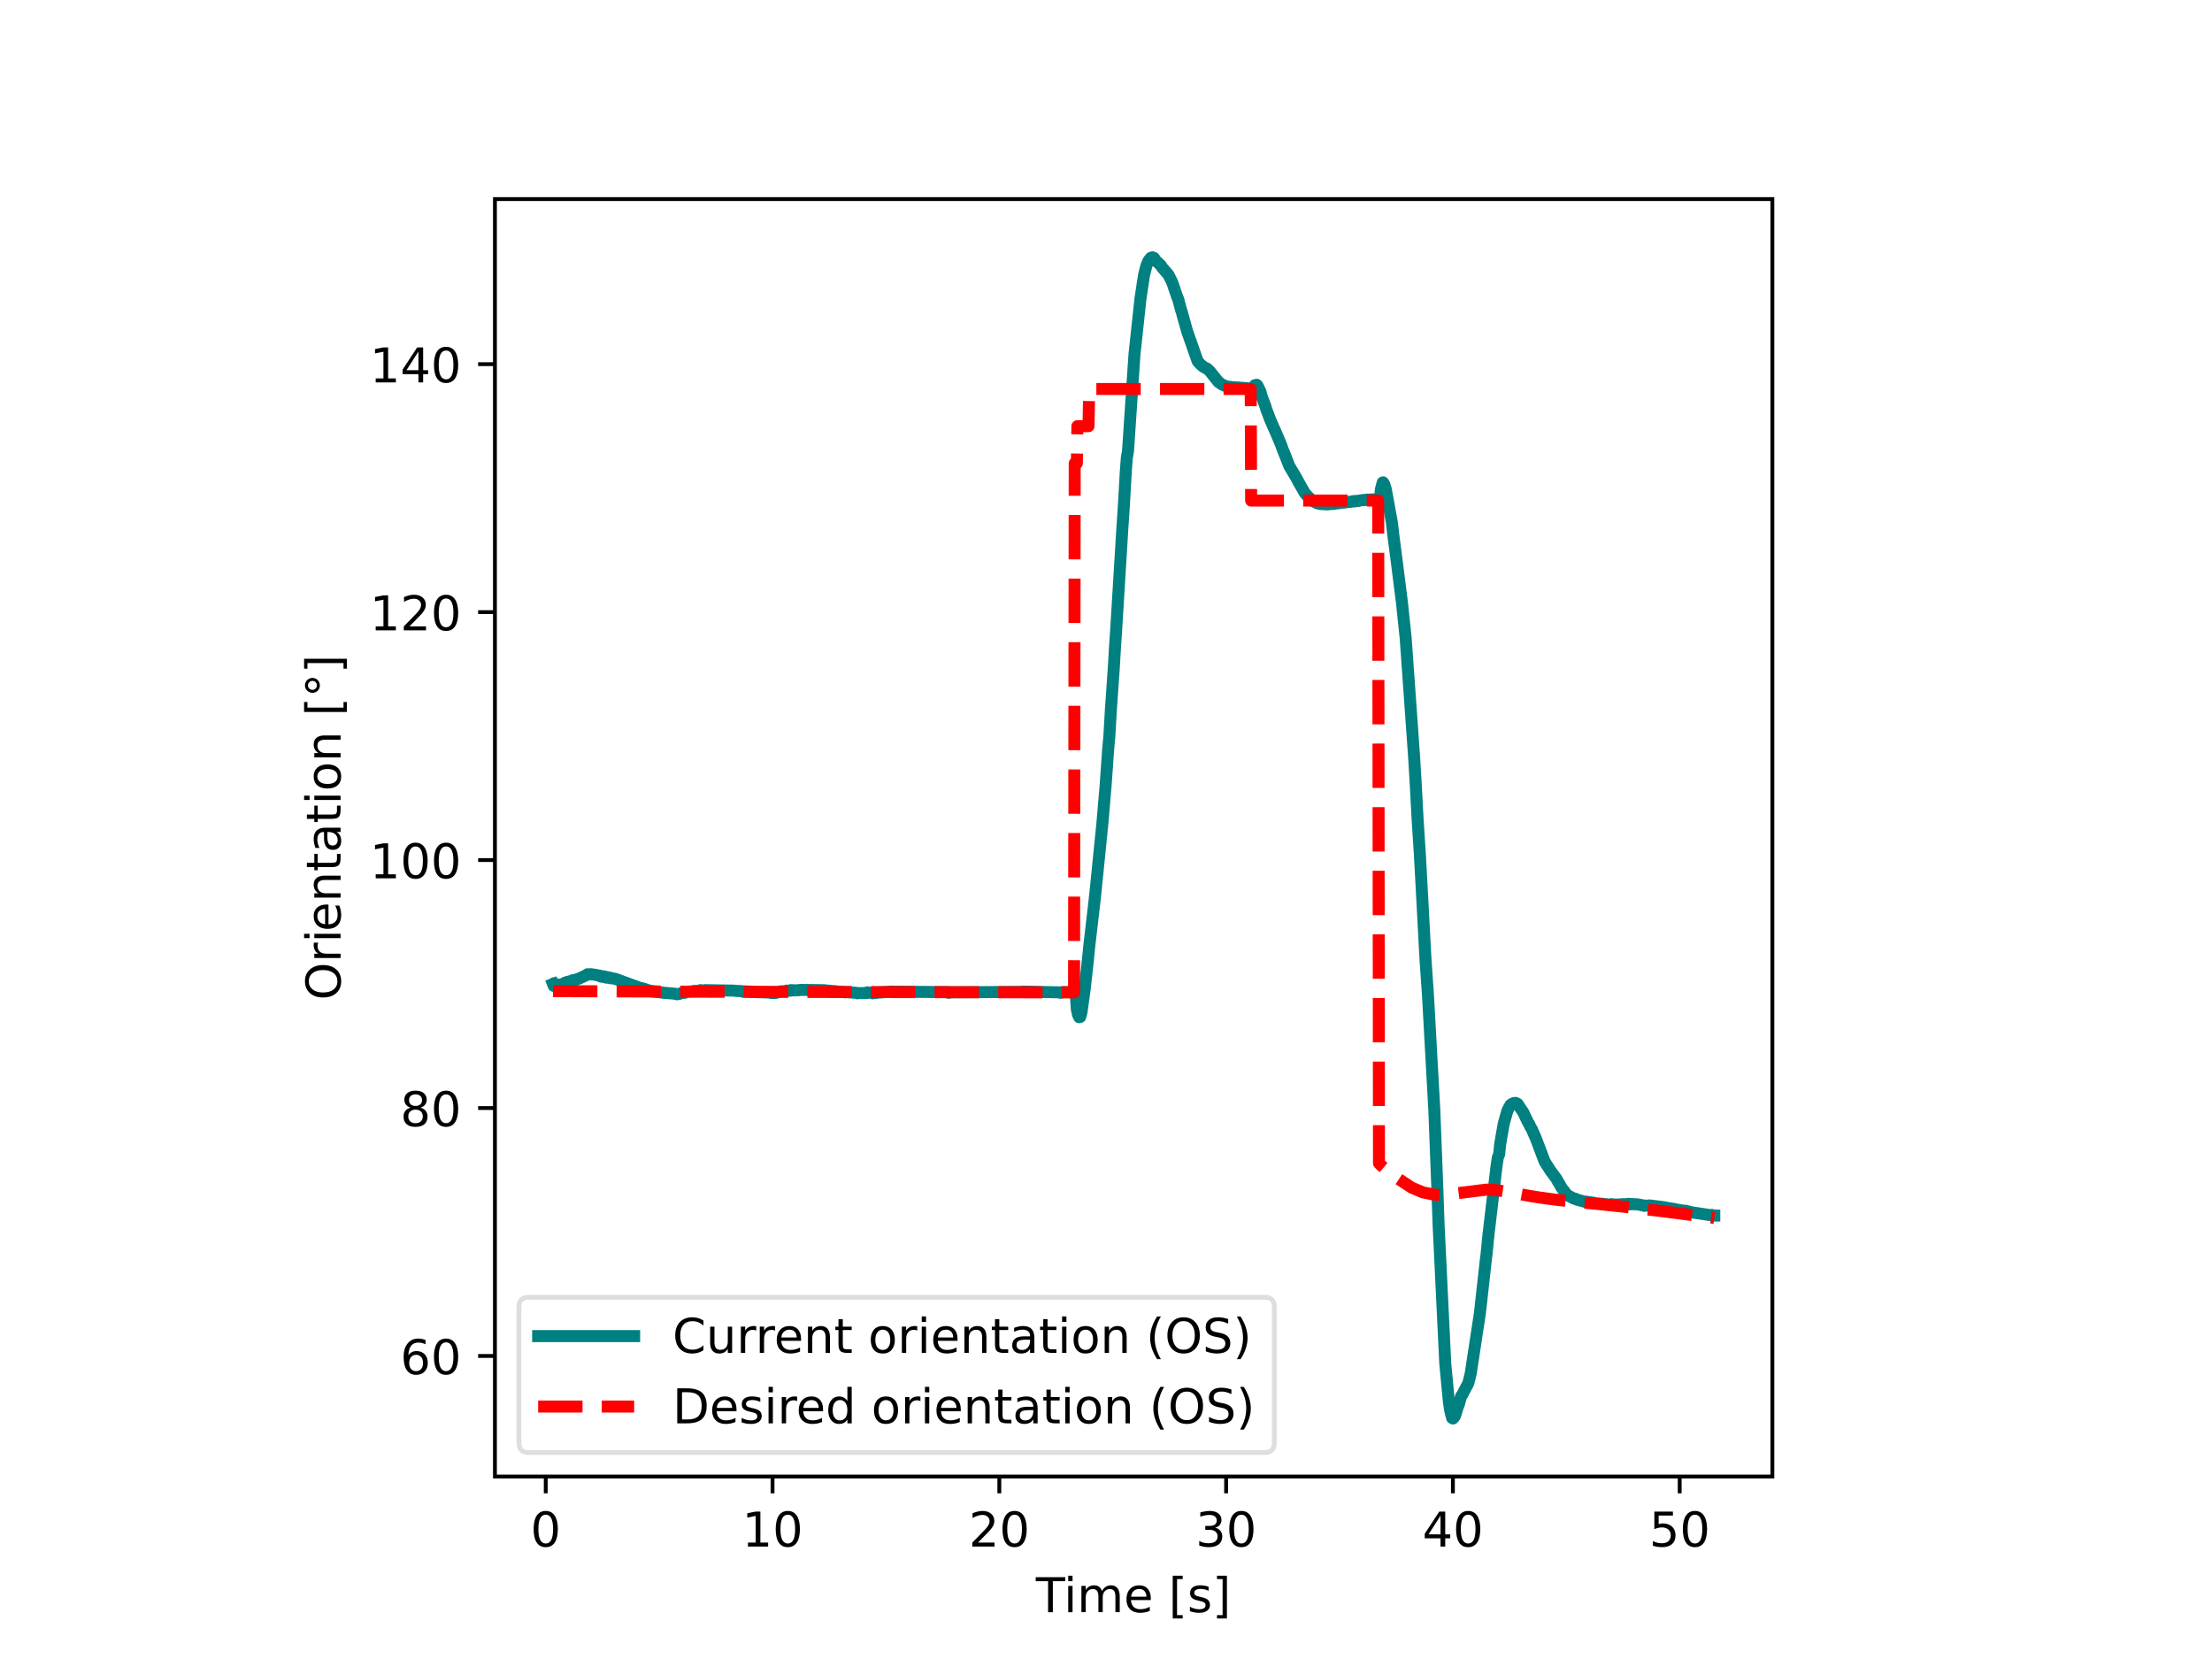 <svg width="460.8" height="345.6" xmlns="http://www.w3.org/2000/svg" xmlns:xlink="http://www.w3.org/1999/xlink">

 <symbol id="a">
  <path id="svg_1" d="m0.252,0.677c-0.051,0 -0.089,-0.025 -0.115,-0.075s-0.038,-0.125 -0.038,-0.225s0.012,-0.175 0.038,-0.225s0.064,-0.075 0.115,-0.075s0.089,0.025 0.115,0.075c0.025,0.05 0.038,0.125 0.038,0.225s-0.013,0.175 -0.038,0.225c-0.026,0.05 -0.064,0.075 -0.115,0.075zm0,0.078c0.081,0 0.143,-0.033 0.187,-0.097c0.043,-0.065 0.065,-0.159 0.065,-0.281c0,-0.123 -0.022,-0.217 -0.065,-0.281c-0.044,-0.064 -0.106,-0.096 -0.188,-0.096s-0.144,0.032 -0.187,0.096s-0.064,0.158 -0.064,0.281c0,0.122 0.021,0.216 0.064,0.281c0.043,0.064 0.106,0.097 0.188,0.097z"/>
 </symbol>
 <symbol id="b">
  <path id="svg_2" d="m124,83l161,0l0,556l-175,-35l0,90l174,35l99,0l0,-646l161,0l0,-83l-420,0l0,83z" transform="translate(-.11) scale(.001)"/>
 </symbol>
 <symbol id="c">
  <path id="svg_3" d="m192,83l344,0l0,-83l-463,0l0,83c37,38 88,90 153,156c64,65 105,107 122,126c32,35 54,65 66,90c12,24 19,49 19,73c0,38 -14,70 -41,94s-62,37 -106,37c-31,0 -64,-6 -98,-16c-34,-11 -71,-27 -110,-49l0,100c40,16 77,28 111,36s66,12 95,12c75,0 135,-19 180,-57s68,-88 68,-151c0,-30 -6,-59 -17,-85c-11,-27 -31,-59 -61,-95c-8,-10 -34,-37 -78,-82s-105,-108 -184,-189z" transform="translate(-.073) scale(.001)"/>
 </symbol>
 <symbol id="d">
  <path id="svg_4" d="m0.33,0.406c0.047,-0.01 0.084,-0.031 0.11,-0.063s0.04,-0.072 0.04,-0.118c0,-0.072 -0.025,-0.128 -0.074,-0.167c-0.05,-0.039 -0.12,-0.058 -0.211,-0.058c-0.031,0 -0.063,0.003 -0.095,0.009c-0.032,0.005 -0.066,0.014 -0.1,0.026l0,0.095c0.027,-0.016 0.057,-0.028 0.09,-0.036c0.032,-0.008 0.066,-0.012 0.102,-0.012c0.062,0 0.109,0.012 0.141,0.036s0.049,0.06 0.049,0.107c0,0.042 -0.015,0.076 -0.045,0.1s-0.072,0.037 -0.126,0.037l-0.085,0l0,0.081l0.089,0c0.048,0 0.085,0.009 0.111,0.029c0.026,0.019 0.039,0.047 0.039,0.084s-0.014,0.066 -0.04,0.086c-0.027,0.02 -0.065,0.03 -0.114,0.03c-0.027,0 -0.056,-0.003 -0.087,-0.009s-0.065,-0.015 -0.102,-0.027l0,0.088c0.037,0.01 0.072,0.018 0.105,0.023c0.032,0.005 0.063,0.008 0.093,0.008c0.074,0 0.133,-0.017 0.177,-0.051s0.066,-0.08 0.066,-0.138c0,-0.04 -0.012,-0.074 -0.035,-0.102s-0.056,-0.048 -0.098,-0.058z"/>
 </symbol>
 <symbol id="e">
  <path id="svg_5" d="m378,643l-249,-389l249,0l0,389zm-26,86l124,0l0,-475l104,0l0,-82l-104,0l0,-172l-98,0l0,172l-329,0l0,95l303,462z" transform="translate(-.049) scale(.001)"/>
 </symbol>
 <symbol id="f">
  <path id="svg_6" d="m0.031,0.742l0.387,0l0,-0.083l-0.297,0l0,-0.179c0.014,0.005 0.029,0.009 0.043,0.011s0.029,0.004 0.043,0.004c0.081,0 0.145,-0.023 0.193,-0.067c0.048,-0.045 0.072,-0.105 0.072,-0.181c0,-0.079 -0.025,-0.14 -0.074,-0.183s-0.118,-0.064 -0.206,-0.064c-0.031,0 -0.062,0.003 -0.094,0.007c-0.032,0.005 -0.064,0.012 -0.098,0.023l0,0.099c0.029,-0.016 0.059,-0.028 0.091,-0.036c0.031,-0.008 0.064,-0.011 0.099,-0.011c0.056,0 0.101,0.014 0.134,0.044c0.032,0.03 0.049,0.07 0.049,0.121c0,0.05 -0.017,0.09 -0.049,0.12c-0.033,0.03 -0.078,0.045 -0.134,0.045c-0.026,0 -0.053,-0.003 -0.079,-0.009s-0.053,-0.015 -0.08,-0.027l0,0.366z"/>
 </symbol>
 <symbol id="g">
  <path id="svg_7" d="m-2,729l616,0l0,-83l-259,0l0,-646l-99,0l0,646l-258,0l0,83z" transform="translate(.002) scale(.001)"/>
 </symbol>
 <symbol id="h">
  <path id="svg_8" d="m94,547l90,0l0,-547l-90,0l0,547zm0,213l90,0l0,-114l-90,0l0,114z" transform="translate(-.094) scale(.001)"/>
 </symbol>
 <symbol id="i">
  <path id="svg_9" d="m520,442c22,40 49,69 80,89c31,19 68,29 111,29c56,0 100,-20 131,-60s47,-97 47,-170l0,-330l-90,0l0,327c0,52 -10,91 -28,117c-19,25 -47,38 -85,38c-47,0 -84,-16 -111,-47s-40,-73 -40,-126l0,-309l-90,0l0,327c0,52 -10,91 -28,117c-19,25 -48,38 -86,38c-46,0 -83,-16 -110,-47s-40,-73 -40,-126l0,-309l-90,0l0,547l90,0l0,-85c20,33 45,58 74,74c28,16 62,24 102,24s73,-10 101,-30s48,-50 62,-88z" transform="translate(-.091) scale(.001)"/>
 </symbol>
 <symbol id="j">
  <path id="svg_10" d="m0.507,0.309l0,-0.044l-0.413,0c0.004,-0.062 0.022,-0.11 0.056,-0.142c0.033,-0.032 0.079,-0.048 0.139,-0.048c0.034,0 0.068,0.004 0.1,0.012s0.065,0.021 0.097,0.039l0,-0.085c-0.032,-0.014 -0.065,-0.025 -0.099,-0.031s-0.069,-0.01 -0.103,-0.01c-0.088,0 -0.157,0.025 -0.208,0.075s-0.076,0.119 -0.076,0.206c0,0.089 0.024,0.16 0.072,0.213c0.048,0.052 0.114,0.079 0.196,0.079c0.074,0 0.132,-0.024 0.175,-0.071c0.042,-0.048 0.064,-0.112 0.064,-0.193zm-0.09,0.026c-0.001,0.049 -0.015,0.088 -0.041,0.118c-0.027,0.029 -0.063,0.044 -0.107,0.044c-0.05,0 -0.09,-0.015 -0.12,-0.043s-0.048,-0.068 -0.052,-0.119l0.32,0z"/>
 </symbol>
 <symbol id="l">
  <path id="svg_11" d="m0,0.891l0.207,0l0,-0.07l-0.117,0l0,-0.751l0.117,0l0,-0.07l-0.207,0l0,0.891z"/>
 </symbol>
 <symbol id="m">
  <path id="svg_12" d="m0.389,0.544l0,-0.085c-0.026,0.012 -0.052,0.022 -0.079,0.029c-0.028,0.006 -0.056,0.01 -0.085,0.01c-0.045,0 -0.079,-0.007 -0.101,-0.021s-0.033,-0.034 -0.033,-0.061c0,-0.021 0.008,-0.037 0.024,-0.049s0.048,-0.024 0.096,-0.034l0.031,-0.007c0.064,-0.014 0.109,-0.034 0.136,-0.058c0.026,-0.025 0.04,-0.06 0.04,-0.104c0,-0.051 -0.02,-0.091 -0.06,-0.12c-0.04,-0.03 -0.096,-0.044 -0.166,-0.044c-0.03,0 -0.06,0.003 -0.092,0.008s-0.065,0.013 -0.1,0.025l0,0.093c0.033,-0.018 0.066,-0.031 0.098,-0.039c0.032,-0.009 0.064,-0.013 0.096,-0.013c0.042,0 0.075,0.007 0.098,0.021c0.022,0.014 0.034,0.035 0.034,0.062c0,0.024 -0.009,0.043 -0.025,0.056s-0.052,0.026 -0.108,0.038l-0.031,0.007c-0.056,0.012 -0.097,0.03 -0.121,0.054c-0.025,0.024 -0.037,0.057 -0.037,0.1c0,0.051 0.018,0.091 0.054,0.119s0.088,0.042 0.156,0.042c0.033,0 0.064,-0.003 0.094,-0.008c0.029,-0.005 0.056,-0.012 0.081,-0.021z"/>
 </symbol>
 <symbol id="n">
  <path id="svg_13" d="m0.207,0.891l0,-0.891l-0.207,0l0,0.07l0.117,0l0,0.751l-0.117,0l0,0.07l0.207,0z"/>
 </symbol>
 <symbol id="o">
  <path id="svg_14" d="m0.26,0.417c-0.044,0 -0.079,-0.016 -0.105,-0.046s-0.039,-0.072 -0.039,-0.124c0,-0.053 0.013,-0.095 0.039,-0.125s0.061,-0.045 0.105,-0.045s0.079,0.015 0.105,0.045s0.039,0.072 0.039,0.125c0,0.052 -0.013,0.094 -0.039,0.124s-0.061,0.046 -0.105,0.046zm0.196,0.309l0,-0.09c-0.025,0.012 -0.05,0.021 -0.075,0.027c-0.026,0.006 -0.051,0.009 -0.075,0.009c-0.066,0 -0.116,-0.022 -0.15,-0.066s-0.054,-0.111 -0.058,-0.199c0.019,0.028 0.043,0.05 0.072,0.065s0.061,0.023 0.096,0.023c0.073,0 0.131,-0.023 0.173,-0.067s0.064,-0.105 0.064,-0.181c0,-0.075 -0.023,-0.135 -0.067,-0.18s-0.103,-0.067 -0.176,-0.067c-0.084,0 -0.149,0.032 -0.193,0.096c-0.045,0.064 -0.067,0.158 -0.067,0.281c0,0.115 0.027,0.207 0.082,0.275c0.054,0.068 0.128,0.103 0.22,0.103c0.024,0 0.049,-0.003 0.075,-0.007c0.025,-0.005 0.051,-0.012 0.079,-0.022z"/>
 </symbol>
 <symbol id="p">
  <path id="svg_15" d="m0.25,0.359c-0.047,0 -0.084,-0.013 -0.111,-0.038s-0.04,-0.059 -0.04,-0.103s0.013,-0.079 0.04,-0.104s0.064,-0.037 0.111,-0.037c0.046,0 0.083,0.012 0.11,0.038c0.027,0.025 0.041,0.059 0.041,0.103s-0.014,0.078 -0.04,0.103c-0.027,0.025 -0.064,0.038 -0.111,0.038zm-0.099,0.042c-0.042,0.01 -0.075,0.03 -0.099,0.059s-0.035,0.064 -0.035,0.106c0,0.058 0.02,0.104 0.062,0.138c0.041,0.034 0.098,0.051 0.171,0.051c0.072,0 0.129,-0.017 0.171,-0.051c0.041,-0.034 0.062,-0.08 0.062,-0.138c0,-0.042 -0.012,-0.077 -0.036,-0.106s-0.056,-0.049 -0.098,-0.059c0.047,-0.011 0.084,-0.033 0.111,-0.065c0.026,-0.032 0.04,-0.072 0.04,-0.118c0,-0.071 -0.022,-0.125 -0.065,-0.162c-0.044,-0.038 -0.106,-0.056 -0.186,-0.056s-0.142,0.018 -0.185,0.056c-0.043,0.037 -0.064,0.091 -0.064,0.162c0,0.046 0.013,0.086 0.04,0.118c0.026,0.032 0.063,0.054 0.111,0.065zm-0.036,0.156c0,-0.038 0.011,-0.068 0.035,-0.089s0.057,-0.031 0.1,-0.031c0.042,0 0.075,0.01 0.099,0.031s0.036,0.051 0.036,0.089s-0.012,0.067 -0.036,0.088s-0.057,0.032 -0.099,0.032c-0.043,0 -0.076,-0.011 -0.1,-0.032s-0.035,-0.05 -0.035,-0.088z"/>
 </symbol>
 <symbol id="q">
  <path id="svg_16" d="m0.338,0.675c-0.072,0 -0.129,-0.027 -0.171,-0.08c-0.042,-0.054 -0.063,-0.126 -0.063,-0.218s0.021,-0.165 0.063,-0.218c0.042,-0.054 0.099,-0.08 0.171,-0.08c0.071,0 0.128,0.026 0.17,0.08c0.042,0.053 0.063,0.126 0.063,0.218s-0.021,0.164 -0.063,0.218c-0.042,0.053 -0.099,0.08 -0.17,0.08zm0,0.08c0.102,0 0.183,-0.035 0.245,-0.103c0.061,-0.068 0.092,-0.16 0.092,-0.275c0,-0.116 -0.031,-0.207 -0.092,-0.275c-0.062,-0.068 -0.143,-0.102 -0.245,-0.102c-0.103,0 -0.185,0.034 -0.246,0.102c-0.062,0.068 -0.092,0.159 -0.092,0.275c0,0.115 0.03,0.207 0.092,0.275c0.061,0.068 0.143,0.103 0.246,0.103z"/>
 </symbol>
 <symbol id="r">
  <path id="svg_17" d="m411,463c-10,6 -21,10 -33,13c-12,2 -25,4 -39,4c-51,0 -90,-17 -117,-50c-28,-33 -41,-80 -41,-142l0,-288l-90,0l0,547l90,0l0,-85c18,33 43,58 73,74s67,24 111,24c6,0 13,-1 21,-1c7,-1 15,-2 25,-4l0,-92z" transform="translate(-.091) scale(.001)"/>
 </symbol>
 <symbol id="s">
  <path id="svg_18" d="m183,702l0,-155l185,0l0,-70l-185,0l0,-297c0,-45 6,-74 18,-86c12,-13 37,-19 75,-19l92,0l0,-75l-92,0c-70,0 -118,13 -144,39s-39,73 -39,141l0,297l-66,0l0,70l66,0l0,155l90,0z" transform="translate(-.027) scale(.001)"/>
 </symbol>
 <symbol id="t">
  <path id="svg_19" d="m549,330l0,-330l-90,0l0,327c0,52 -11,90 -31,116s-50,39 -90,39c-49,0 -87,-16 -115,-47s-42,-73 -42,-126l0,-309l-90,0l0,547l90,0l0,-85c21,32 46,57 76,73c29,16 63,25 101,25c62,0 110,-20 142,-59s49,-96 49,-171z" transform="translate(-.091) scale(.001)"/>
 </symbol>
 <symbol id="u">
  <path id="svg_20" d="m0.283,0.288c-0.073,0 -0.123,-0.009 -0.151,-0.025c-0.028,-0.017 -0.042,-0.045 -0.042,-0.085c0,-0.032 0.01,-0.058 0.031,-0.076c0.021,-0.019 0.05,-0.028 0.086,-0.028c0.05,0 0.09,0.017 0.12,0.053c0.03,0.035 0.045,0.082 0.045,0.141l0,0.02l-0.089,0zm0.179,0.037l0,-0.312l-0.09,0l0,0.083c-0.021,-0.034 -0.047,-0.058 -0.077,-0.073s-0.068,-0.023 -0.112,-0.023c-0.056,0 -0.101,0.015 -0.134,0.046s-0.049,0.073 -0.049,0.126c0,0.061 0.02,0.107 0.062,0.139c0.041,0.031 0.102,0.047 0.184,0.047l0.126,0l0,0.009c0,0.041 -0.014,0.073 -0.041,0.096c-0.027,0.022 -0.065,0.034 -0.114,0.034c-0.032,0 -0.062,-0.004 -0.092,-0.012s-0.058,-0.019 -0.085,-0.033l0,0.083c0.032,0.012 0.064,0.022 0.095,0.028s0.061,0.01 0.091,0.01c0.079,0 0.138,-0.021 0.177,-0.062s0.059,-0.103 0.059,-0.186z"/>
 </symbol>
 <symbol id="v">
  <path id="svg_21" d="m0.251,0.497c-0.048,0 -0.086,-0.019 -0.114,-0.057s-0.042,-0.089 -0.042,-0.154c0,-0.066 0.013,-0.117 0.041,-0.155s0.066,-0.056 0.115,-0.056c0.048,0 0.086,0.018 0.114,0.056s0.042,0.089 0.042,0.155c0,0.064 -0.014,0.116 -0.042,0.154s-0.066,0.057 -0.114,0.057zm0,0.076c0.078,0 0.139,-0.026 0.184,-0.076c0.044,-0.051 0.067,-0.121 0.067,-0.211s-0.023,-0.16 -0.067,-0.21c-0.045,-0.051 -0.106,-0.076 -0.184,-0.076c-0.079,0 -0.141,0.025 -0.185,0.076c-0.044,0.05 -0.066,0.12 -0.066,0.21s0.022,0.16 0.066,0.211c0.044,0.05 0.106,0.076 0.185,0.076z"/>
 </symbol>
 <symbol id="w">
  <path id="svg_22" d="m0.155,0.247c-0.026,0 -0.048,-0.009 -0.066,-0.027s-0.027,-0.04 -0.027,-0.066s0.009,-0.048 0.027,-0.066s0.04,-0.026 0.066,-0.026s0.048,0.008 0.066,0.026s0.027,0.04 0.027,0.066s-0.009,0.048 -0.027,0.066s-0.04,0.027 -0.066,0.027zm0,0.063c0.02,0 0.04,-0.004 0.06,-0.012c0.019,-0.008 0.036,-0.02 0.05,-0.034c0.014,-0.015 0.025,-0.032 0.033,-0.05c0.008,-0.019 0.012,-0.039 0.012,-0.06c0,-0.044 -0.016,-0.08 -0.046,-0.11s-0.067,-0.044 -0.11,-0.044c-0.044,0 -0.081,0.014 -0.11,0.044c-0.03,0.029 -0.044,0.066 -0.044,0.11c0,0.043 0.015,0.08 0.045,0.11s0.066,0.046 0.11,0.046z"/>
 </symbol>
 <clipPath id="x">
  <path id="svg_23" d="m103.104,307.584l266.112,0l0,-266.112l-266.112,0l0,266.112z"/>
 </clipPath>
 <clipPath id="y">
  <path id="svg_24" d="m103.104,307.584l266.112,0l0,-266.112l-266.112,0l0,266.112z"/>
 </clipPath>
 <symbol id="z">
  <path id="svg_25" d="m0.588,0.686l0,-0.104c-0.034,0.03 -0.069,0.053 -0.107,0.069c-0.038,0.015 -0.077,0.023 -0.119,0.023c-0.084,0 -0.148,-0.026 -0.192,-0.077s-0.066,-0.124 -0.066,-0.22s0.022,-0.17 0.066,-0.221s0.108,-0.076 0.192,-0.076c0.042,0 0.081,0.007 0.119,0.023c0.038,0.015 0.073,0.038 0.107,0.069l0,-0.103c-0.035,-0.024 -0.072,-0.041 -0.11,-0.052s-0.079,-0.017 -0.122,-0.017c-0.11,0 -0.197,0.033 -0.261,0.1s-0.095,0.159 -0.095,0.277c0,0.117 0.031,0.209 0.095,0.277c0.064,0.067 0.151,0.101 0.261,0.101c0.044,0 0.085,-0.006 0.123,-0.017c0.038,-0.012 0.075,-0.029 0.109,-0.052z"/>
 </symbol>
 <symbol id="A">
  <path id="svg_26" d="m0,0.229l0,0.331l0.09,0l0,-0.328c0,-0.052 0.01,-0.09 0.03,-0.116s0.05,-0.039 0.091,-0.039c0.048,0 0.087,0.015 0.115,0.046s0.042,0.073 0.042,0.127l0,0.31l0.09,0l0,-0.547l-0.09,0l0,0.084c-0.022,-0.034 -0.048,-0.058 -0.076,-0.074c-0.029,-0.015 -0.062,-0.023 -0.1,-0.023c-0.063,0 -0.111,0.019 -0.143,0.058c-0.033,0.038 -0.049,0.095 -0.049,0.171zm0.226,0.344z"/>
 </symbol>
 <symbol id="B">
  <path id="svg_27" d="m0.224,0.89c-0.044,-0.076 -0.076,-0.15 -0.097,-0.223c-0.022,-0.073 -0.032,-0.147 -0.032,-0.222c0,-0.076 0.01,-0.15 0.032,-0.223c0.021,-0.074 0.053,-0.147 0.097,-0.222l-0.078,0c-0.049,0.077 -0.086,0.151 -0.11,0.225s-0.036,0.147 -0.036,0.22c0,0.072 0.012,0.145 0.036,0.219s0.06,0.149 0.11,0.226l0.078,0z"/>
 </symbol>
 <symbol id="C">
  <path id="svg_28" d="m0.469,0.718l0,-0.096c-0.038,0.018 -0.073,0.031 -0.106,0.04c-0.034,0.008 -0.066,0.013 -0.096,0.013c-0.054,0 -0.096,-0.011 -0.125,-0.031c-0.029,-0.021 -0.043,-0.051 -0.043,-0.089c0,-0.032 0.009,-0.057 0.029,-0.073c0.019,-0.017 0.056,-0.03 0.11,-0.04l0.06,-0.012c0.073,-0.014 0.127,-0.039 0.162,-0.074c0.035,-0.036 0.053,-0.083 0.053,-0.142c0,-0.071 -0.024,-0.124 -0.071,-0.16c-0.048,-0.036 -0.117,-0.054 -0.208,-0.054c-0.035,0 -0.072,0.004 -0.111,0.011s-0.079,0.018 -0.12,0.034l0,0.102c0.04,-0.023 0.079,-0.04 0.117,-0.051c0.038,-0.012 0.076,-0.017 0.114,-0.017c0.056,0 0.099,0.011 0.13,0.033c0.03,0.022 0.046,0.053 0.046,0.095c0,0.036 -0.011,0.064 -0.033,0.084s-0.058,0.035 -0.108,0.045l-0.06,0.012c-0.074,0.014 -0.127,0.037 -0.16,0.069c-0.033,0.031 -0.049,0.074 -0.049,0.13c0,0.064 0.022,0.115 0.068,0.152c0.045,0.037 0.108,0.056 0.188,0.056c0.034,0 0.068,-0.003 0.104,-0.009c0.035,-0.006 0.071,-0.016 0.109,-0.028z"/>
 </symbol>
 <symbol id="D">
  <path id="svg_29" d="m0,0.89l0.078,0c0.048,-0.077 0.085,-0.152 0.109,-0.226s0.037,-0.147 0.037,-0.219c0,-0.073 -0.013,-0.146 -0.037,-0.22s-0.061,-0.148 -0.109,-0.225l-0.078,0c0.043,0.075 0.075,0.148 0.097,0.222c0.021,0.073 0.032,0.147 0.032,0.223c0,0.075 -0.011,0.149 -0.032,0.222c-0.022,0.073 -0.054,0.147 -0.097,0.223z"/>
 </symbol>
 <symbol id="E">
  <path id="svg_30" d="m197,648l0,-567l119,0c100,0 174,22 221,68c46,46 70,118 70,216s-24,169 -70,215c-47,45 -121,68 -221,68l-119,0zm-99,81l203,0c141,0 245,-30 311,-88c66,-59 99,-151 99,-276c0,-126 -34,-218 -100,-277s-170,-88 -310,-88l-203,0l0,729z" transform="translate(-.098) scale(.001)"/>
 </symbol>
 <symbol id="F">
  <path id="svg_31" d="m0.399,0.477l0,0.296l0.09,0l0,-0.76l-0.09,0l0,0.082c-0.019,-0.033 -0.043,-0.057 -0.072,-0.072s-0.063,-0.023 -0.103,-0.023c-0.066,0 -0.12,0.026 -0.162,0.078s-0.062,0.122 -0.062,0.208s0.02,0.155 0.062,0.208c0.042,0.052 0.096,0.079 0.162,0.079c0.04,0 0.074,-0.008 0.103,-0.024s0.053,-0.04 0.072,-0.072zm-0.306,-0.191c0,-0.066 0.013,-0.118 0.04,-0.156s0.064,-0.056 0.112,-0.056s0.085,0.018 0.113,0.056c0.027,0.038 0.041,0.09 0.041,0.156s-0.014,0.117 -0.041,0.155c-0.028,0.038 -0.065,0.057 -0.113,0.057s-0.085,-0.019 -0.112,-0.057s-0.04,-0.089 -0.04,-0.155z"/>
 </symbol>
 <g>
  <title>Layer 1</title>
  <path id="svg_32" fill="#fff" d="m0,345.6l460.8,0l0,-345.6l-460.8,0l0,345.6z"/>
  <path id="svg_33" fill="#fff" d="m103.104,307.584l266.112,0l0,-266.112l-266.112,0l0,266.112z"/>
  <path id="svg_34" d="m113.688,307.584l0,3.5" stroke="#000" fill="none" stroke-linejoin="round" stroke-width="0.8"/>
  <use id="svg_35" transform="matrix(10 0 0 -10 111.168 322.308)" xlink:href="#a"/>
  <path id="svg_36" d="m160.933,307.584l0,3.5" stroke="#000" fill="none" stroke-linejoin="round" stroke-width="0.8"/>
  <use id="svg_37" transform="matrix(10 0 0 -10 155.673 322.178)" xlink:href="#b"/>
  <use id="svg_38" transform="matrix(10 0 0 -10 161.593 322.308)" xlink:href="#a"/>
  <path id="svg_39" d="m208.177,307.584l0,3.5" stroke="#000" fill="none" stroke-linejoin="round" stroke-width="0.8"/>
  <use id="svg_40" transform="matrix(10 0 0 -10 202.548 322.178)" xlink:href="#c"/>
  <use id="svg_41" transform="matrix(10 0 0 -10 208.838 322.308)" xlink:href="#a"/>
  <path id="svg_42" d="m255.422,307.584l0,3.5" stroke="#000" fill="none" stroke-linejoin="round" stroke-width="0.8"/>
  <use id="svg_43" transform="matrix(10 0 0 -10 249.822 322.308)" xlink:href="#d"/>
  <use id="svg_44" transform="matrix(10 0 0 -10 256.082 322.308)" xlink:href="#a"/>
  <path id="svg_45" d="m302.666,307.584l0,3.5" stroke="#000" fill="none" stroke-linejoin="round" stroke-width="0.8"/>
  <use id="svg_46" transform="matrix(10 0 0 -10 296.797 322.178)" xlink:href="#e"/>
  <use id="svg_47" transform="matrix(10 0 0 -10 303.327 322.308)" xlink:href="#a"/>
  <path id="svg_48" d="m349.91,307.584l0,3.5" stroke="#000" fill="none" stroke-linejoin="round" stroke-width="0.8"/>
  <use id="svg_49" transform="matrix(10 0 0 -10 344.321 322.308)" xlink:href="#f"/>
  <use id="svg_50" transform="matrix(10 0 0 -10 350.571 322.308)" xlink:href="#a"/>
  <use id="svg_51" transform="matrix(10 0 0 -10 215.757 335.85)" xlink:href="#g"/>
  <use id="svg_52" transform="matrix(10 0 0 -10 222.53 335.85)" xlink:href="#h"/>
  <use id="svg_53" transform="matrix(10 0 0 -10 225.28 335.85)" xlink:href="#i"/>
  <use id="svg_54" transform="matrix(10 0 0 -10 234.66 335.98)" xlink:href="#j"/>
  <use id="svg_55" transform="matrix(10 0 0 -10 240.26 335.85)" xlink:href="#k"/>
  <use id="svg_56" transform="matrix(10 0 0 -10 244.3 337.16)" xlink:href="#l"/>
  <use id="svg_57" transform="matrix(10 0 0 -10 247.88 335.98)" xlink:href="#m"/>
  <use id="svg_58" transform="matrix(10 0 0 -10 253.52 337.16)" xlink:href="#n"/>
  <path id="svg_59" d="m103.104,282.475l-3.5,0" stroke="#000" fill="none" stroke-linejoin="round" stroke-width="0.8"/>
  <use id="svg_60" transform="matrix(10 0 0 -10 84.085 286.402)" xlink:href="#o"/>
  <use id="svg_61" transform="matrix(10 0 0 -10 90.405 286.402)" xlink:href="#a"/>
  <path id="svg_62" d="m103.104,230.822l-3.5,0" stroke="#000" fill="none" stroke-linejoin="round" stroke-width="0.8"/>
  <use id="svg_63" transform="matrix(10 0 0 -10 84.065 234.75)" xlink:href="#p"/>
  <use id="svg_64" transform="matrix(10 0 0 -10 90.405 234.75)" xlink:href="#a"/>
  <path id="svg_65" d="m103.104,179.17l-3.5,0" stroke="#000" fill="none" stroke-linejoin="round" stroke-width="0.8"/>
  <use id="svg_66" transform="matrix(10 0 0 -10 78.126 182.967)" xlink:href="#b"/>
  <use id="svg_67" transform="matrix(10 0 0 -10 84.046 183.097)" xlink:href="#a"/>
  <use id="svg_68" transform="matrix(10 0 0 -10 90.406 183.097)" xlink:href="#a"/>
  <path id="svg_69" d="m103.104,127.518l-3.5,0" stroke="#000" fill="none" stroke-linejoin="round" stroke-width="0.8"/>
  <use id="svg_70" transform="matrix(10 0 0 -10 78.126 131.314)" xlink:href="#b"/>
  <use id="svg_71" transform="matrix(10 0 0 -10 84.116 131.314)" xlink:href="#c"/>
  <use id="svg_72" transform="matrix(10 0 0 -10 90.406 131.444)" xlink:href="#a"/>
  <path id="svg_73" d="m103.104,75.865l-3.5,0" stroke="#000" fill="none" stroke-linejoin="round" stroke-width="0.8"/>
  <use id="svg_74" transform="matrix(10 0 0 -10 78.126 79.662)" xlink:href="#b"/>
  <use id="svg_75" transform="matrix(10 0 0 -10 83.876 79.662)" xlink:href="#e"/>
  <use id="svg_76" transform="matrix(10 0 0 -10 90.406 79.792)" xlink:href="#a"/>
  <use x="0.438" y="0" id="svg_77" transform="matrix(0 -10 -10 0 71.078 212.171)" xlink:href="#q"/>
  <use x="0.438" y="0" id="svg_78" transform="matrix(0 -10 -10 0 70.948 203.951)" xlink:href="#r"/>
  <use x="0.438" y="0" id="svg_79" transform="matrix(0 -10 -10 0 70.948 199.811)" xlink:href="#h"/>
  <use id="svg_81" transform="matrix(0 -10 -10 0 71.078 193.501)" xlink:href="#j"/>
  <use id="svg_82" transform="matrix(0 -10 -10 0 70.948 186.991)" xlink:href="#t"/>
  <use id="svg_83" transform="matrix(0 -10 -10 0 70.948 181.291)" xlink:href="#s"/>
  <use id="svg_84" transform="matrix(0 -10 -10 0 71.078 177.041)" xlink:href="#u"/>
  <use id="svg_85" transform="matrix(0 -10 -10 0 70.948 171.241)" xlink:href="#s"/>
  <use id="svg_86" transform="matrix(0 -10 -10 0 70.948 166.651)" xlink:href="#h"/>
  <use id="svg_87" transform="matrix(0 -10 -10 0 71.078 164.261)" xlink:href="#v"/>
  <use id="svg_88" transform="matrix(0 -10 -10 0 70.948 157.781)" xlink:href="#t"/>
  <use id="svg_89" transform="matrix(0 -10 -10 0 70.948 152.351)" xlink:href="#k"/>
  <use id="svg_90" transform="matrix(0 -10 -10 0 72.258 148.311)" xlink:href="#l"/>
  <use id="svg_91" transform="matrix(0 -10 -10 0 66.628 144.321)" xlink:href="#w"/>
  <use id="svg_92" transform="matrix(0 -10 -10 0 72.258 139.301)" xlink:href="#n"/>
  <g id="svg_93" clip-path="url(#x)">
   <path id="svg_94" d="m115.2,204.993l0.146,0.38l0.052,-0.557l0.09,0.177l0.095,0.155l0.094,-0.155l0.09,0.278l0.1,-0.145l0.098,0.247l0.194,-0.147l0.104,0.105l0.07,-0.12l0.1,0.203l0.104,-0.319l0.17,0.188l1.058,-0.6l0.265,-0.063l0.132,-0.069l0.166,0.082l0.297,-0.199l0.279,0.013l0.123,-0.13l0.052,0.072l0.099,0.004l0.123,-0.194l0.07,0.136l0.445,-0.176l0.052,0.005l0.156,-0.118l0.198,-0.052l0.572,-0.215l1.412,-0.672l0.08,0.006l0.105,-0.165l0.18,0.07l0.183,-0.044l0.293,-0.04l1.125,0.16l0.619,0.177l0.056,-0.051l0.18,0.057l0.104,0.002l0.08,0.163l0.336,-0.049l0.056,0.109l0.095,-0.052l0.108,-0.052l0.17,0.163l0.095,-0.105l0.109,0.16l0.075,-0.104l0.095,0.16l0.123,-0.105l0.08,0.107l0.094,-0.104l0.378,0.163l0.104,-0.052l0.066,0.106l0.194,0.002l0.76,0.11l5.207,1.91l0.369,0.051l0.094,0.102l0.132,-0.051l0.293,0.153l0.038,-0.052l0.189,0.153l0.208,0l0.647,0.202l0.69,0.1l0.085,0.102l0.316,-0.051l0.147,0.101l0.09,-0.102l0.34,0.152l0.123,0l0.822,0.101l0.156,0.051l0.07,-0.05l0.199,0.05l1.13,0.099l0.188,0l0.936,0.096l0.382,0.108l0.586,-0.097l0.373,-0.153l0.36,-0.05l0.193,-0.101l0.095,0.101l0.099,-0.204l0.09,0.102l0.49,-0.155l1.012,-0.052l0.288,-0.102l0.284,0.102l0.203,-0.102l0.746,0l0.104,-0.152l0.18,0.101l0.226,-0.05l0.147,0.05l0.387,-0.1l6.048,0.1l0.274,0.05l1.322,0.052l0.289,0.152l0.222,-0.102l1.285,0.05l0.094,0.102l0.118,-0.102l0.185,0.051l0.274,0.051l0.203,0l3.34,0.096l0.137,0.106l0.288,-0.047l0.312,0.054l0.184,-0.05l0.066,0.053l0.109,-0.154l0.07,0.053l0.298,-0.053l0.289,-0.051l0.288,-0.154l0.26,0l0.973,-0.051l0.066,-0.103l0.222,0.051l0.16,0.001l0.478,-0.153l0.09,0.102l0.387,-0.1l0.307,0.05l1.002,-0.052l0.208,-0.05l4.516,0.049l0.26,0.05l0.123,-0.05l0.293,0.1l0.175,-0.05l0.34,0.101l0.137,-0.05l1.053,0.1l0.203,0.001l0.841,0.102l1.229,0.1l0.085,0.05l0.364,-0.05l1.143,0.102l0.231,-0.001l0.719,0.052l0.236,0.103l0.047,-0.051l0.184,0l1.71,-0.001l0.095,-0.152l0.222,0.05l0.817,0.054l0.1,0.102l0.07,-0.103l0.213,0.05l0.076,-0.05l0.222,0.002l0.165,-0.002l0.189,0l0.378,-0.103l0.222,0.05l0.203,-0.05l1.673,-0.1l0.15,-0.052l10.328,0.1l0.17,-0.001l0.199,0l1.474,0.003l0.057,0.153l0.099,-0.153l0.061,0.101l0.298,-0.05l14.83,-0.1l0.283,-0.052l7.38,0.15l0.18,0.052l0.085,-0.05l0.118,0.1l0.269,-0.152l2.844,0l0.26,3.619l0.25,1.113l0.241,0.502l0.199,-0.048l0.26,-0.906l0.67,-4.8l0.68,-6.162l0.275,-2.794l1.044,-8.983l0.274,-2.501l1.413,-14.039l0.685,-8.04l0.543,-7.646l0.24,-2.66l0.313,-5.444l0.604,-8.682l0.265,-4.562l0.203,-2.946l1.314,-21.506l0.302,-4.542l0.425,-7.461l0.208,-2.807l0.25,-1.41l1.342,-20.104l1.261,-11.71l0.738,-4.867l0.481,-1.899l0.478,-1.124l0.467,-0.56l0.355,-0.094l0.311,0.14l0.355,0.535l1.082,1.034l0.146,0.303l1.408,1.617l0.77,1.535l1.04,3.047l0.236,0.572l0.619,2.32l0.104,0.226l0.274,1.053l0.855,3.042l2.173,6.191l0.586,0.673l0.656,0.55l0.256,0.126l0.33,0.185l0.095,-0.003l0.279,0.279l0.146,0.104l0.213,0.21l1.795,2.248l0.08,0.004l0.321,0.283l0.345,0.226l0.855,0.37l0.284,0.037l0.364,0.1l0.193,-0.028l0.61,0.092l0.156,0l0.959,0.045l0.453,0.042l1.262,0.101l0.912,0.151l0.392,-0.161l0.09,-0.04l0.278,-0.559l0.378,-0.105l0.19,0.17l0.6,1.236l0.33,1.188l0.713,1.854l0.218,0.768l0.307,0.76l0.467,1.26l0.742,1.712l0.411,0.905l0.364,0.852l0.76,1.812l0.35,0.982l0.218,0.512l0.685,1.748l0.193,0.473l0.27,0.705l1.389,2.329l0.576,1.07l1.243,2.19l0.198,0.233l0.496,0.55l0.369,0.32l0.25,0.3l0.123,0.018l0.26,0.284l0.094,-0.012l0.184,0.115l0.392,0.248l0.364,0.161l0.288,0.028l0.308,0.086l0.08,-0.07l0.184,0.07l0.473,0.027l0.174,0.023l0.671,0.004l0.388,-0.064l0.17,-0.001l0.392,-0.051l0.099,0.051l0.175,-0.029l0.198,-0.086l0.473,-0.006l0.274,-0.086l0.307,0.006l0.189,-0.057l0.84,-0.069l0.26,-0.057l0.416,-0.034l0.374,-0.034l0.68,-0.159l0.08,0.086l0.194,-0.086l0.104,0.046l0.184,-0.086l0.458,0.007l0.19,-0.069l0.987,-0.154l0.104,0.069l0.165,-0.069l0.42,-0.062l0.421,0.04l0.227,-0.057l2.012,-0.08l0.17,-2l0.388,-1.47l0.08,-0.018l0.274,0.484l0.293,0.958l1.257,6.902l0.335,2.83l0.766,5.913l0.992,7.858l0.793,7.554l1.753,24.71l0.373,6.294l0.355,6.694l0.449,6.977l0.382,6.967l0.799,15.038l0.534,7.756l1.318,23.842l0.614,15.983l0.274,7.893l1.389,28.912l0.76,8.023l0.289,1.845l0.378,1.47l0.18,0.103l0.278,-0.286l0.198,-0.415l0.468,-1.534l0.312,-0.797l0.43,-1.582l0.217,-0.273l0.274,-0.528l0.751,-1.444l0.137,-0.198l0.185,-0.49l0.444,-1.812l1.913,-12.543l1.205,-10.841l0.212,-1.757l0.331,-3.435l1.706,-14.53l0.288,-1.922l0.27,-0.626l0.23,-2.23l0.719,-4.157l0.756,-2.652l0.274,-0.596l0.415,-0.698l0.35,-0.233l0.373,-0.14l0.312,-0.018l0.416,0.195l0.175,0.262l0.434,0.67l0.567,0.827l0.85,1.801l0.313,0.59l0.075,0.055l0.26,0.603l0.326,0.54l0.25,0.596l0.515,1.148l1.847,4.886l0.317,0.505l0.926,1.456l1.304,1.758l0.288,0.598l0.1,0.084l0.566,1.032l1.05,1.379l0.16,0.198l1.375,0.738l0.354,0.047l0.189,0.151l0.203,0.058l1.857,0.493l0.094,-0.093l0.288,0.057l0.293,0.07l0.388,0.024l0.17,0.058l0.246,-0.011l0.222,0.071l0.406,0.094l0.175,0l1.228,0.093l0.184,0.104l0.369,-0.046l0.477,0.077l0.368,0.02l0.199,0.025l0.1,-0.116l0.08,0.104l0.34,-0.06l0.326,0.033l1.034,-0.015l0.194,0.01l0.109,0.048l0.09,-0.108l0.084,0.105l0.1,-0.13l0.08,0.072l0.208,-0.013l0.935,-0.117l0.1,0.094l0.146,-0.083l0.047,0.106l0.284,-0.07l1.322,0.059l0.298,0.058l0.246,0.036l0.321,0.094l0.16,-0.014l0.289,0.065l0.1,0.07l0.188,-0.048l0.392,0.014l0.274,-0.034l0.199,-0.022l3.297,0.408l0.288,0.094l1.05,0.153l0.065,0.105l0.1,-0.058l0.302,0.105l0.085,-0.07l0.18,0.07l2.083,0.35l0.118,-0.046l0.166,0.047l0.373,0.094l0.373,0.081l0.109,0.059l0.184,0.035l0.676,0.106l3.15,0.48l0.152,0.013l0.194,0.046l0.07,-0.093l0.265,0.14l0.241,0" stroke="teal" fill="none" stroke-linejoin="round" stroke-linecap="square" stroke-width="2.5"/>
  </g>
  <g id="svg_95" clip-path="url(#y)">
   <path id="svg_96" d="m115.2,206.47l34.016,0.133l74.528,0.133l0.137,-110.21l0.449,0l0.113,-7.748l2.315,0l0.147,-7.748l33.647,0l0.08,23.244l26.472,0l0.165,138.049l0.387,0.396l0.662,0.556l1.02,0.858l0.61,0.454l0.434,0.368l3.695,2.449l2.339,0.99l2.38,0.467l1.357,0.1l1.762,-0.182l7.79,-0.969l2.126,0.133l2.934,0.464l2.859,0.54l1.318,0.233l1.738,0.276l2.797,0.382l2.183,0.252l2.806,0.286l4.862,0.48l3.557,0.373l8.485,0.972l11.75,1.505" stroke="red" fill="none" stroke-linejoin="round" stroke-dasharray="9.25,4" stroke-width="2.5"/>
  </g>
  <path id="svg_97" d="m103.104,307.584l0,-266.112m266.112,266.112l0,-266.112m-266.112,266.112l266.112,0m-266.112,-266.112l266.112,0" stroke="#000" fill="none" stroke-miterlimit="10" stroke-linecap="square" stroke-width="0.8"/>
  <path id="svg_98" fill-opacity="0.8" fill="#fff" d="m110.104,302.584l153.36,0c1.333,0 2,-0.667 2,-2l0,-28.344c0,-1.333 -0.667,-2 -2,-2l-153.36,0c-1.333,0 -2,0.667 -2,2l0,28.344c0,1.333 0.667,2 2,2z"/>
  <path id="svg_99" d="m110.104,302.584l153.36,0c1.333,0 2,-0.667 2,-2l0,-28.344c0,-1.333 -0.667,-2 -2,-2l-153.36,0c-1.333,0 -2,0.667 -2,2l0,28.344c0,1.333 0.667,2 2,2z" stroke-opacity="0.8" stroke="#d5d6d5" fill="none" stroke-miterlimit="10"/>
  <path id="svg_100" d="m112.104,278.334l20,0" stroke="teal" fill="none" stroke-linejoin="round" stroke-linecap="square" stroke-width="2.5"/>
  <use id="svg_101" transform="matrix(10 0 0 -10 140.664 281.964)" xlink:href="#z"/>
  <use id="svg_102" transform="matrix(10 0 0 -10 147.934 281.964)" xlink:href="#A"/>
  <use id="svg_103" transform="matrix(10 0 0 -10 154.334 281.834)" xlink:href="#r"/>
  <use id="svg_104" transform="matrix(10 0 0 -10 158.272 281.834)" xlink:href="#r"/>
  <use id="svg_105" transform="matrix(10 0 0 -10 161.803 281.964)" xlink:href="#j"/>
  <use id="svg_106" transform="matrix(10 0 0 -10 168.313 281.834)" xlink:href="#t"/>
  <use id="svg_107" transform="matrix(10 0 0 -10 174.013 281.834)" xlink:href="#s"/>
  <use id="svg_108" transform="matrix(10 0 0 -10 177.663 281.834)" xlink:href="#k"/>
  <use id="svg_109" transform="matrix(10 0 0 -10 181.393 281.964)" xlink:href="#v"/>
  <use id="svg_110" transform="matrix(10 0 0 -10 187.873 281.834)" xlink:href="#r"/>
  <use id="svg_111" transform="matrix(10 0 0 -10 192.013 281.834)" xlink:href="#h"/>
  <use id="svg_112" transform="matrix(10 0 0 -10 194.403 281.964)" xlink:href="#j"/>
  <use id="svg_113" transform="matrix(10 0 0 -10 200.913 281.834)" xlink:href="#t"/>
  <use id="svg_114" transform="matrix(10 0 0 -10 206.613 281.834)" xlink:href="#s"/>
  <use id="svg_115" transform="matrix(10 0 0 -10 210.863 281.964)" xlink:href="#u"/>
  <use id="svg_116" transform="matrix(10 0 0 -10 216.663 281.834)" xlink:href="#s"/>
  <use id="svg_117" transform="matrix(10 0 0 -10 221.253 281.834)" xlink:href="#h"/>
  <use id="svg_118" transform="matrix(10 0 0 -10 223.643 281.964)" xlink:href="#v"/>
  <use id="svg_119" transform="matrix(10 0 0 -10 230.123 281.834)" xlink:href="#t"/>
  <use id="svg_120" transform="matrix(10 0 0 -10 235.553 281.834)" xlink:href="#k"/>
  <use id="svg_121" transform="matrix(10 0 0 -10 239.593 283.144)" xlink:href="#B"/>
  <use id="svg_122" transform="matrix(10 0 0 -10 243.193 281.964)" xlink:href="#q"/>
  <use id="svg_123" transform="matrix(10 0 0 -10 251.163 281.964)" xlink:href="#C"/>
  <use id="svg_124" transform="matrix(10 0 0 -10 257.653 283.144)" xlink:href="#D"/>
  <path id="svg_125" d="m112.104,293.006l20,0" stroke="red" fill="none" stroke-linejoin="round" stroke-dasharray="9.25,4" stroke-width="2.5"/>
  <use id="svg_126" transform="matrix(10 0 0 -10 141.084 296.506)" xlink:href="#E"/>
  <use id="svg_127" transform="matrix(10 0 0 -10 148.354 296.636)" xlink:href="#j"/>
  <use id="svg_128" transform="matrix(10 0 0 -10 154.494 296.636)" xlink:href="#m"/>
  <use id="svg_129" transform="matrix(10 0 0 -10 160.104 296.506)" xlink:href="#h"/>
  <use id="svg_130" transform="matrix(10 0 0 -10 162.854 296.506)" xlink:href="#r"/>
  <use id="svg_131" transform="matrix(10 0 0 -10 166.385 296.636)" xlink:href="#j"/>
  <use id="svg_132" transform="matrix(10 0 0 -10 172.535 296.636)" xlink:href="#F"/>
  <use id="svg_133" transform="matrix(10 0 0 -10 178.335 296.506)" xlink:href="#k"/>
  <use id="svg_134" transform="matrix(10 0 0 -10 182.065 296.636)" xlink:href="#v"/>
  <use id="svg_135" transform="matrix(10 0 0 -10 188.545 296.506)" xlink:href="#r"/>
  <use id="svg_136" transform="matrix(10 0 0 -10 192.685 296.506)" xlink:href="#h"/>
  <use id="svg_137" transform="matrix(10 0 0 -10 195.075 296.636)" xlink:href="#j"/>
  <use id="svg_138" transform="matrix(10 0 0 -10 201.585 296.506)" xlink:href="#t"/>
  <use id="svg_139" transform="matrix(10 0 0 -10 207.285 296.506)" xlink:href="#s"/>
  <use id="svg_140" transform="matrix(10 0 0 -10 211.535 296.636)" xlink:href="#u"/>
  <use id="svg_141" transform="matrix(10 0 0 -10 217.335 296.506)" xlink:href="#s"/>
  <use id="svg_142" transform="matrix(10 0 0 -10 221.925 296.506)" xlink:href="#h"/>
  <use id="svg_143" transform="matrix(10 0 0 -10 224.315 296.636)" xlink:href="#v"/>
  <use id="svg_144" transform="matrix(10 0 0 -10 230.795 296.506)" xlink:href="#t"/>
  <use id="svg_145" transform="matrix(10 0 0 -10 236.225 296.506)" xlink:href="#k"/>
  <use id="svg_146" transform="matrix(10 0 0 -10 240.265 297.816)" xlink:href="#B"/>
  <use id="svg_147" transform="matrix(10 0 0 -10 243.865 296.636)" xlink:href="#q"/>
  <use id="svg_148" transform="matrix(10 0 0 -10 251.835 296.636)" xlink:href="#C"/>
  <use id="svg_149" transform="matrix(10 0 0 -10 258.325 297.816)" xlink:href="#D"/>
 </g>
</svg>